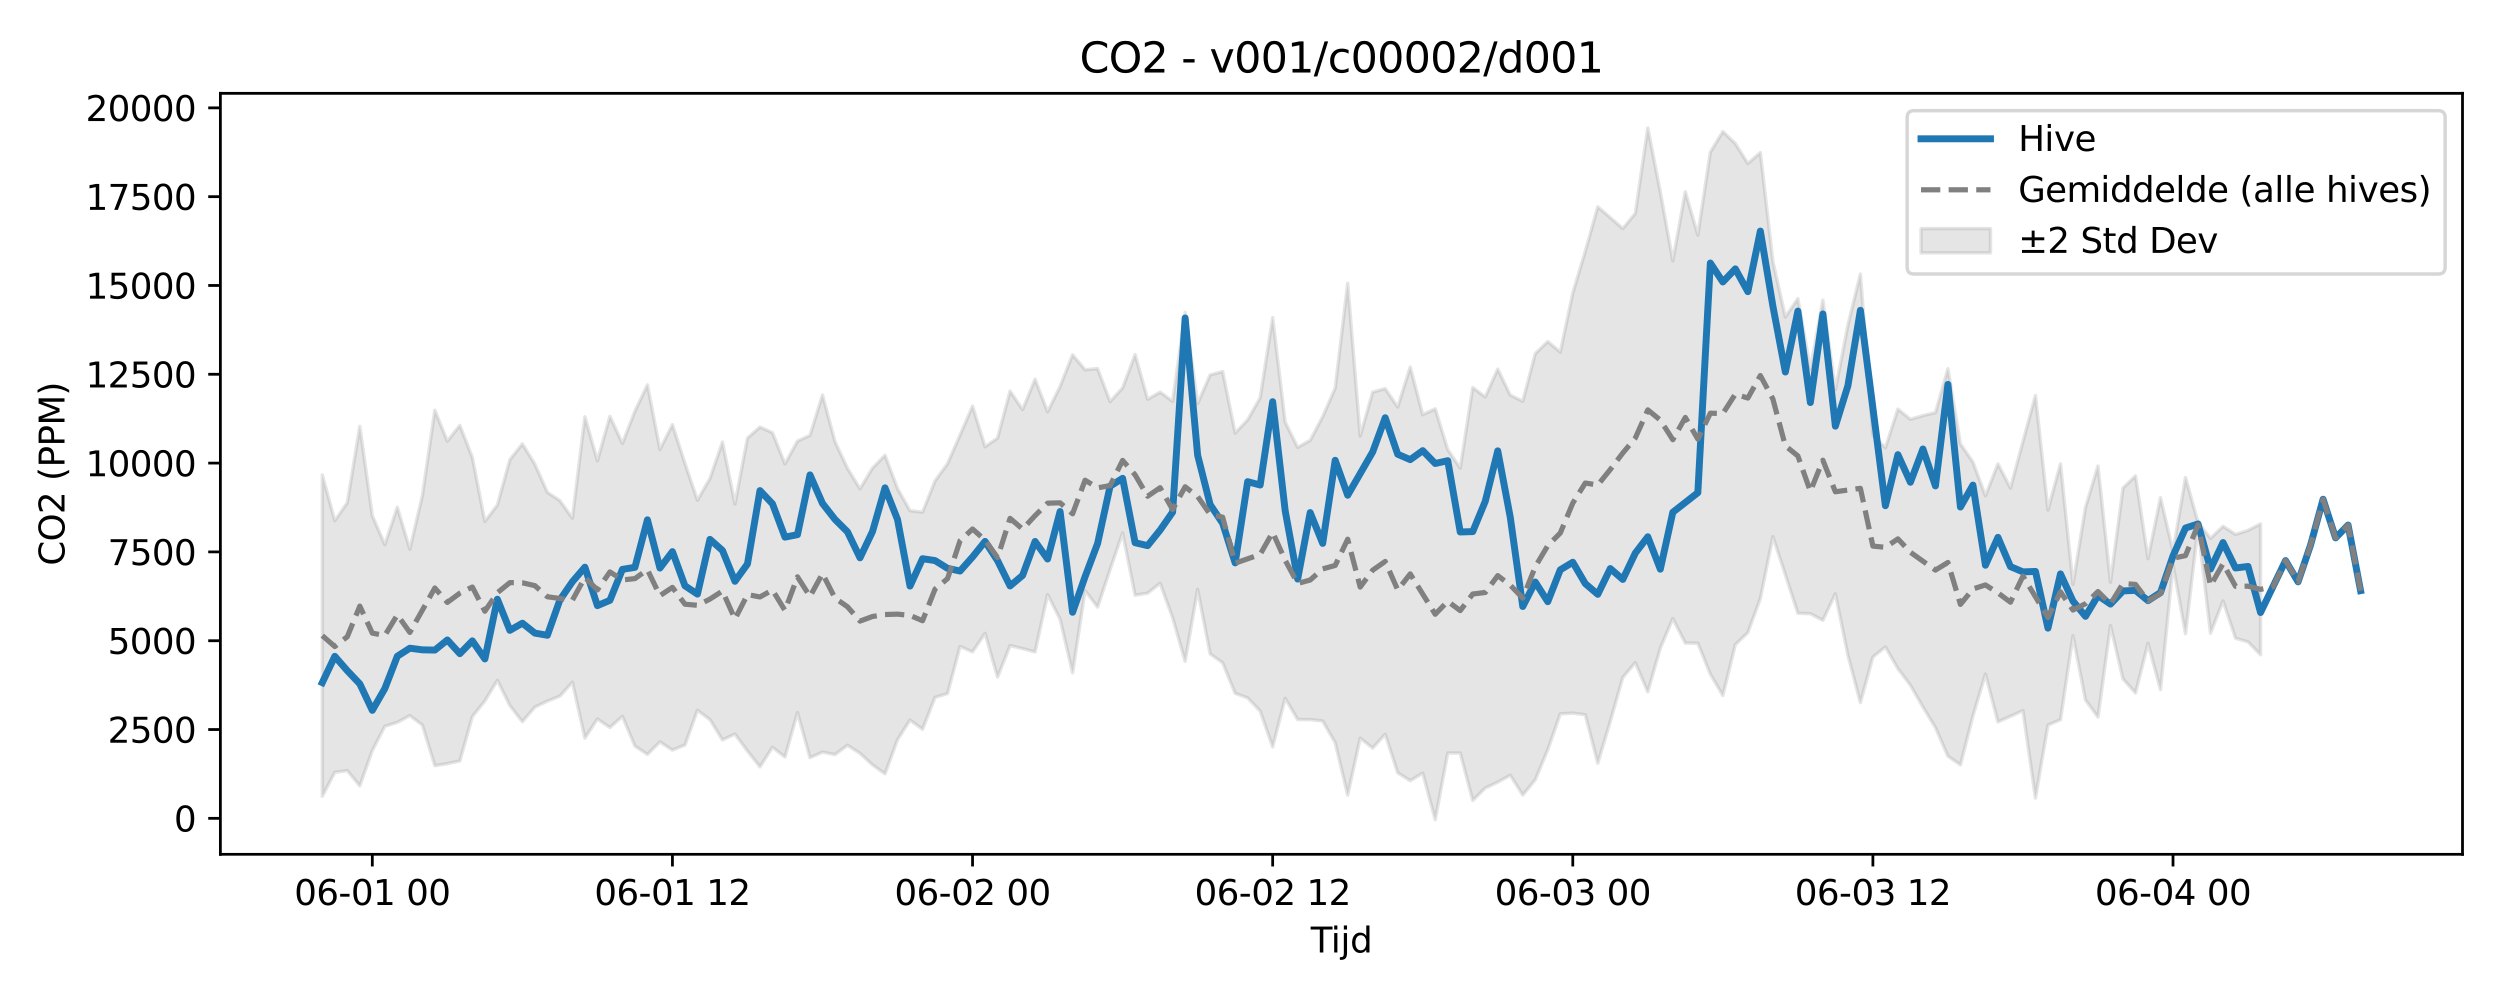 <?xml version="1.0" encoding="utf-8" standalone="no"?>
<!DOCTYPE svg PUBLIC "-//W3C//DTD SVG 1.1//EN"
  "http://www.w3.org/Graphics/SVG/1.1/DTD/svg11.dtd">
<svg xmlns:xlink="http://www.w3.org/1999/xlink" width="720pt" height="288pt" viewBox="0 0 720 288" xmlns="http://www.w3.org/2000/svg" version="1.1">
 <defs>
  <style type="text/css">*{stroke-linejoin: round; stroke-linecap: butt}</style>
 </defs>
 <g id="figure_1">
  <g id="patch_1">
   <path d="M 0 288 
L 720 288 
L 720 0 
L 0 0 
z
" style="fill: #ffffff"/>
  </g>
  <g id="axes_1">
   <g id="patch_2">
    <path d="M 63.47 246.04 
L 709.2 246.04 
L 709.2 26.88 
L 63.47 26.88 
z
" style="fill: #ffffff"/>
   </g>
   <g id="FillBetweenPolyCollection_1">
    <defs>
     <path id="m74ec95b64b" d="M 92.821 -151.213 
L 92.821 -58.673 
L 96.423 -65.568 
L 100.024 -66.045 
L 103.626 -61.678 
L 107.227 -71.845 
L 110.828 -78.813 
L 114.43 -79.962 
L 118.031 -81.898 
L 121.633 -79.198 
L 125.234 -67.477 
L 128.835 -68.068 
L 132.437 -68.855 
L 136.038 -81.628 
L 139.639 -86.12 
L 143.241 -92.057 
L 146.842 -84.802 
L 150.444 -80.15 
L 154.045 -84.357 
L 157.646 -86.071 
L 161.248 -87.523 
L 164.849 -91.508 
L 168.451 -75.429 
L 172.052 -80.928 
L 175.653 -78.471 
L 179.255 -81.678 
L 182.856 -73.142 
L 186.458 -70.719 
L 190.059 -74.332 
L 193.66 -71.975 
L 197.262 -73.435 
L 200.863 -83.427 
L 204.465 -80.747 
L 208.066 -74.902 
L 211.667 -76.586 
L 215.269 -71.693 
L 218.87 -67.148 
L 222.472 -72.791 
L 226.073 -69.965 
L 229.674 -82.774 
L 233.276 -69.795 
L 236.877 -71.397 
L 240.479 -70.68 
L 244.08 -73.363 
L 247.681 -71.029 
L 251.283 -67.706 
L 254.884 -65.147 
L 258.486 -74.966 
L 262.087 -80.617 
L 265.688 -77.968 
L 269.29 -87.15 
L 272.891 -88.252 
L 276.492 -101.834 
L 280.094 -100.257 
L 283.695 -105.578 
L 287.297 -93.008 
L 290.898 -102.047 
L 294.499 -101.211 
L 298.101 -100.236 
L 301.702 -116.774 
L 305.304 -109.688 
L 308.905 -94.23 
L 312.506 -117.886 
L 316.108 -113.158 
L 319.709 -123.954 
L 323.311 -134.523 
L 326.912 -116.588 
L 330.513 -117.158 
L 334.115 -120.013 
L 337.716 -110.102 
L 341.318 -97.567 
L 344.919 -118.265 
L 348.52 -99.675 
L 352.122 -97.133 
L 355.723 -88.314 
L 359.325 -87.012 
L 362.926 -83.213 
L 366.527 -72.883 
L 370.129 -86.874 
L 373.73 -80.772 
L 377.332 -80.747 
L 380.933 -80.342 
L 384.534 -74.076 
L 388.136 -59.028 
L 391.737 -75.405 
L 395.338 -72.541 
L 398.94 -76.539 
L 402.541 -65.428 
L 406.143 -63.16 
L 409.744 -65.345 
L 413.345 -51.922 
L 416.947 -71.128 
L 420.548 -71.117 
L 424.15 -57.455 
L 427.751 -61.055 
L 431.352 -62.745 
L 434.954 -64.737 
L 438.555 -59.037 
L 442.157 -63.426 
L 445.758 -72.067 
L 449.359 -82.403 
L 452.961 -82.618 
L 456.562 -82.153 
L 460.164 -68.209 
L 463.765 -80.244 
L 467.366 -92.896 
L 470.968 -97.152 
L 474.569 -88.748 
L 478.171 -101.334 
L 481.772 -109.847 
L 485.373 -102.78 
L 488.975 -102.758 
L 492.576 -93.853 
L 496.178 -87.694 
L 499.779 -102.353 
L 503.38 -105.808 
L 506.982 -115.62 
L 510.583 -133.458 
L 514.184 -122.473 
L 517.786 -111.38 
L 521.387 -111.251 
L 524.989 -109.346 
L 528.59 -116.989 
L 532.191 -99.314 
L 535.793 -85.659 
L 539.394 -98.775 
L 542.996 -101.677 
L 546.597 -95.427 
L 550.198 -90.651 
L 553.8 -84.391 
L 557.401 -78.47 
L 561.003 -70.212 
L 564.604 -67.707 
L 568.205 -81.826 
L 571.807 -93.867 
L 575.408 -80.093 
L 579.01 -81.715 
L 582.611 -83.335 
L 586.212 -58.168 
L 589.814 -79.198 
L 593.415 -80.708 
L 597.017 -104.899 
L 600.618 -86.399 
L 604.219 -81.476 
L 607.821 -107.819 
L 611.422 -92.466 
L 615.024 -88.427 
L 618.625 -102.722 
L 622.226 -89.375 
L 625.828 -125.297 
L 629.429 -105.498 
L 633.031 -136.162 
L 636.632 -105.645 
L 640.233 -114.924 
L 643.835 -104.179 
L 647.436 -103.131 
L 651.037 -99.413 
L 651.037 -137.123 
L 651.037 -137.123 
L 647.436 -135.242 
L 643.835 -134.091 
L 640.233 -136.42 
L 636.632 -132.943 
L 633.031 -137.551 
L 629.429 -150.458 
L 625.828 -129.165 
L 622.226 -144.664 
L 618.625 -127.115 
L 615.024 -150.94 
L 611.422 -147.446 
L 607.821 -120.301 
L 604.219 -153.797 
L 600.618 -141.86 
L 597.017 -119.711 
L 593.415 -154.407 
L 589.814 -141.091 
L 586.212 -174.089 
L 582.611 -160.823 
L 579.01 -147.425 
L 575.408 -154.394 
L 571.807 -145.205 
L 568.205 -154.927 
L 564.604 -160.161 
L 561.003 -181.798 
L 557.401 -169.161 
L 553.8 -168.302 
L 550.198 -167.244 
L 546.597 -170.182 
L 542.996 -159.071 
L 539.394 -162.669 
L 535.793 -209.066 
L 532.191 -194.357 
L 528.59 -175.751 
L 524.989 -201.558 
L 521.387 -181.722 
L 517.786 -201.997 
L 514.184 -196.712 
L 510.583 -212.756 
L 506.982 -244.054 
L 503.38 -240.908 
L 499.779 -246.646 
L 496.178 -250.106 
L 492.576 -244.151 
L 488.975 -220.302 
L 485.373 -232.76 
L 481.772 -212.872 
L 478.171 -232.686 
L 474.569 -251.158 
L 470.968 -226.536 
L 467.366 -222.183 
L 463.765 -225.323 
L 460.164 -228.429 
L 456.562 -215.618 
L 452.961 -203.591 
L 449.359 -186.586 
L 445.758 -189.642 
L 442.157 -186.147 
L 438.555 -172.445 
L 434.954 -174.217 
L 431.352 -181.702 
L 427.751 -173.677 
L 424.15 -176.391 
L 420.548 -153.179 
L 416.947 -158.526 
L 413.345 -170.269 
L 409.744 -168.569 
L 406.143 -182.279 
L 402.541 -170.776 
L 398.94 -176.071 
L 395.338 -175.058 
L 391.737 -162.447 
L 388.136 -206.391 
L 384.534 -176.218 
L 380.933 -167.98 
L 377.332 -161.168 
L 373.73 -159.151 
L 370.129 -166.44 
L 366.527 -196.514 
L 362.926 -173.44 
L 359.325 -167.089 
L 355.723 -163.283 
L 352.122 -180.995 
L 348.52 -180.016 
L 344.919 -171.759 
L 341.318 -198.045 
L 337.716 -172.416 
L 334.115 -175.065 
L 330.513 -173.004 
L 326.912 -185.886 
L 323.311 -176.278 
L 319.709 -172.33 
L 316.108 -181.848 
L 312.506 -181.511 
L 308.905 -185.818 
L 305.304 -176.689 
L 301.702 -169.393 
L 298.101 -178.76 
L 294.499 -170.03 
L 290.898 -175.371 
L 287.297 -161.833 
L 283.695 -159.341 
L 280.094 -171.034 
L 276.492 -162.691 
L 272.891 -154.461 
L 269.29 -149.505 
L 265.688 -140.492 
L 262.087 -140.922 
L 258.486 -147.29 
L 254.884 -156.882 
L 251.283 -153.195 
L 247.681 -147.209 
L 244.08 -153.119 
L 240.479 -160.793 
L 236.877 -174.234 
L 233.276 -162.597 
L 229.674 -160.969 
L 226.073 -154.393 
L 222.472 -163.375 
L 218.87 -165.004 
L 215.269 -161.834 
L 211.667 -142.823 
L 208.066 -160.672 
L 204.465 -150.177 
L 200.863 -143.923 
L 197.262 -154.548 
L 193.66 -165.699 
L 190.059 -158.565 
L 186.458 -177.156 
L 182.856 -169.575 
L 179.255 -160.276 
L 175.653 -168.1 
L 172.052 -155.288 
L 168.451 -167.976 
L 164.849 -138.769 
L 161.248 -143.811 
L 157.646 -146.198 
L 154.045 -154.31 
L 150.444 -160.162 
L 146.842 -155.606 
L 143.241 -142.534 
L 139.639 -137.807 
L 136.038 -156.24 
L 132.437 -165.483 
L 128.835 -160.941 
L 125.234 -169.831 
L 121.633 -145.224 
L 118.031 -129.832 
L 114.43 -141.893 
L 110.828 -131.146 
L 107.227 -139.471 
L 103.626 -165.195 
L 100.024 -143.219 
L 96.423 -138.038 
L 92.821 -151.213 
z
" style="stroke: #808080; stroke-opacity: 0.2"/>
    </defs>
    <g clip-path="url(#pfb4bb6867e)">
     <use xlink:href="#m74ec95b64b" x="0" y="288" style="fill: #808080; fill-opacity: 0.2; stroke: #808080; stroke-opacity: 0.2"/>
    </g>
   </g>
   <g id="matplotlib.axis_1">
    <g id="xtick_1">
     <g id="line2d_1">
      <defs>
       <path id="m4cece67b76" d="M 0 0 
L 0 3.5 
" style="stroke: #000000; stroke-width: 0.8"/>
      </defs>
      <g>
       <use xlink:href="#m4cece67b76" x="107.227" y="246.04" style="stroke: #000000; stroke-width: 0.8"/>
      </g>
     </g>
     <g id="text_1">
      <!-- 06-01 00 -->
      <g transform="translate(84.746 260.638) scale(0.1 -0.1)">
       <defs>
        <path id="DejaVuSans-30" d="M 2034 4250 
Q 1547 4250 1301 3770 
Q 1056 3291 1056 2328 
Q 1056 1369 1301 889 
Q 1547 409 2034 409 
Q 2525 409 2770 889 
Q 3016 1369 3016 2328 
Q 3016 3291 2770 3770 
Q 2525 4250 2034 4250 
z
M 2034 4750 
Q 2819 4750 3233 4129 
Q 3647 3509 3647 2328 
Q 3647 1150 3233 529 
Q 2819 -91 2034 -91 
Q 1250 -91 836 529 
Q 422 1150 422 2328 
Q 422 3509 836 4129 
Q 1250 4750 2034 4750 
z
" transform="scale(0.016)"/>
        <path id="DejaVuSans-36" d="M 2113 2584 
Q 1688 2584 1439 2293 
Q 1191 2003 1191 1497 
Q 1191 994 1439 701 
Q 1688 409 2113 409 
Q 2538 409 2786 701 
Q 3034 994 3034 1497 
Q 3034 2003 2786 2293 
Q 2538 2584 2113 2584 
z
M 3366 4563 
L 3366 3988 
Q 3128 4100 2886 4159 
Q 2644 4219 2406 4219 
Q 1781 4219 1451 3797 
Q 1122 3375 1075 2522 
Q 1259 2794 1537 2939 
Q 1816 3084 2150 3084 
Q 2853 3084 3261 2657 
Q 3669 2231 3669 1497 
Q 3669 778 3244 343 
Q 2819 -91 2113 -91 
Q 1303 -91 875 529 
Q 447 1150 447 2328 
Q 447 3434 972 4092 
Q 1497 4750 2381 4750 
Q 2619 4750 2861 4703 
Q 3103 4656 3366 4563 
z
" transform="scale(0.016)"/>
        <path id="DejaVuSans-2d" d="M 313 2009 
L 1997 2009 
L 1997 1497 
L 313 1497 
L 313 2009 
z
" transform="scale(0.016)"/>
        <path id="DejaVuSans-31" d="M 794 531 
L 1825 531 
L 1825 4091 
L 703 3866 
L 703 4441 
L 1819 4666 
L 2450 4666 
L 2450 531 
L 3481 531 
L 3481 0 
L 794 0 
L 794 531 
z
" transform="scale(0.016)"/>
        <path id="DejaVuSans-20" transform="scale(0.016)"/>
       </defs>
       <use xlink:href="#DejaVuSans-30"/>
       <use xlink:href="#DejaVuSans-36" transform="translate(63.623 0)"/>
       <use xlink:href="#DejaVuSans-2d" transform="translate(127.246 0)"/>
       <use xlink:href="#DejaVuSans-30" transform="translate(163.33 0)"/>
       <use xlink:href="#DejaVuSans-31" transform="translate(226.953 0)"/>
       <use xlink:href="#DejaVuSans-20" transform="translate(290.576 0)"/>
       <use xlink:href="#DejaVuSans-30" transform="translate(322.363 0)"/>
       <use xlink:href="#DejaVuSans-30" transform="translate(385.986 0)"/>
      </g>
     </g>
    </g>
    <g id="xtick_2">
     <g id="line2d_2">
      <g>
       <use xlink:href="#m4cece67b76" x="193.66" y="246.04" style="stroke: #000000; stroke-width: 0.8"/>
      </g>
     </g>
     <g id="text_2">
      <!-- 06-01 12 -->
      <g transform="translate(171.18 260.638) scale(0.1 -0.1)">
       <defs>
        <path id="DejaVuSans-32" d="M 1228 531 
L 3431 531 
L 3431 0 
L 469 0 
L 469 531 
Q 828 903 1448 1529 
Q 2069 2156 2228 2338 
Q 2531 2678 2651 2914 
Q 2772 3150 2772 3378 
Q 2772 3750 2511 3984 
Q 2250 4219 1831 4219 
Q 1534 4219 1204 4116 
Q 875 4013 500 3803 
L 500 4441 
Q 881 4594 1212 4672 
Q 1544 4750 1819 4750 
Q 2544 4750 2975 4387 
Q 3406 4025 3406 3419 
Q 3406 3131 3298 2873 
Q 3191 2616 2906 2266 
Q 2828 2175 2409 1742 
Q 1991 1309 1228 531 
z
" transform="scale(0.016)"/>
       </defs>
       <use xlink:href="#DejaVuSans-30"/>
       <use xlink:href="#DejaVuSans-36" transform="translate(63.623 0)"/>
       <use xlink:href="#DejaVuSans-2d" transform="translate(127.246 0)"/>
       <use xlink:href="#DejaVuSans-30" transform="translate(163.33 0)"/>
       <use xlink:href="#DejaVuSans-31" transform="translate(226.953 0)"/>
       <use xlink:href="#DejaVuSans-20" transform="translate(290.576 0)"/>
       <use xlink:href="#DejaVuSans-31" transform="translate(322.363 0)"/>
       <use xlink:href="#DejaVuSans-32" transform="translate(385.986 0)"/>
      </g>
     </g>
    </g>
    <g id="xtick_3">
     <g id="line2d_3">
      <g>
       <use xlink:href="#m4cece67b76" x="280.094" y="246.04" style="stroke: #000000; stroke-width: 0.8"/>
      </g>
     </g>
     <g id="text_3">
      <!-- 06-02 00 -->
      <g transform="translate(257.613 260.638) scale(0.1 -0.1)">
       <use xlink:href="#DejaVuSans-30"/>
       <use xlink:href="#DejaVuSans-36" transform="translate(63.623 0)"/>
       <use xlink:href="#DejaVuSans-2d" transform="translate(127.246 0)"/>
       <use xlink:href="#DejaVuSans-30" transform="translate(163.33 0)"/>
       <use xlink:href="#DejaVuSans-32" transform="translate(226.953 0)"/>
       <use xlink:href="#DejaVuSans-20" transform="translate(290.576 0)"/>
       <use xlink:href="#DejaVuSans-30" transform="translate(322.363 0)"/>
       <use xlink:href="#DejaVuSans-30" transform="translate(385.986 0)"/>
      </g>
     </g>
    </g>
    <g id="xtick_4">
     <g id="line2d_4">
      <g>
       <use xlink:href="#m4cece67b76" x="366.527" y="246.04" style="stroke: #000000; stroke-width: 0.8"/>
      </g>
     </g>
     <g id="text_4">
      <!-- 06-02 12 -->
      <g transform="translate(344.047 260.638) scale(0.1 -0.1)">
       <use xlink:href="#DejaVuSans-30"/>
       <use xlink:href="#DejaVuSans-36" transform="translate(63.623 0)"/>
       <use xlink:href="#DejaVuSans-2d" transform="translate(127.246 0)"/>
       <use xlink:href="#DejaVuSans-30" transform="translate(163.33 0)"/>
       <use xlink:href="#DejaVuSans-32" transform="translate(226.953 0)"/>
       <use xlink:href="#DejaVuSans-20" transform="translate(290.576 0)"/>
       <use xlink:href="#DejaVuSans-31" transform="translate(322.363 0)"/>
       <use xlink:href="#DejaVuSans-32" transform="translate(385.986 0)"/>
      </g>
     </g>
    </g>
    <g id="xtick_5">
     <g id="line2d_5">
      <g>
       <use xlink:href="#m4cece67b76" x="452.961" y="246.04" style="stroke: #000000; stroke-width: 0.8"/>
      </g>
     </g>
     <g id="text_5">
      <!-- 06-03 00 -->
      <g transform="translate(430.48 260.638) scale(0.1 -0.1)">
       <defs>
        <path id="DejaVuSans-33" d="M 2597 2516 
Q 3050 2419 3304 2112 
Q 3559 1806 3559 1356 
Q 3559 666 3084 287 
Q 2609 -91 1734 -91 
Q 1441 -91 1130 -33 
Q 819 25 488 141 
L 488 750 
Q 750 597 1062 519 
Q 1375 441 1716 441 
Q 2309 441 2620 675 
Q 2931 909 2931 1356 
Q 2931 1769 2642 2001 
Q 2353 2234 1838 2234 
L 1294 2234 
L 1294 2753 
L 1863 2753 
Q 2328 2753 2575 2939 
Q 2822 3125 2822 3475 
Q 2822 3834 2567 4026 
Q 2313 4219 1838 4219 
Q 1578 4219 1281 4162 
Q 984 4106 628 3988 
L 628 4550 
Q 988 4650 1302 4700 
Q 1616 4750 1894 4750 
Q 2613 4750 3031 4423 
Q 3450 4097 3450 3541 
Q 3450 3153 3228 2886 
Q 3006 2619 2597 2516 
z
" transform="scale(0.016)"/>
       </defs>
       <use xlink:href="#DejaVuSans-30"/>
       <use xlink:href="#DejaVuSans-36" transform="translate(63.623 0)"/>
       <use xlink:href="#DejaVuSans-2d" transform="translate(127.246 0)"/>
       <use xlink:href="#DejaVuSans-30" transform="translate(163.33 0)"/>
       <use xlink:href="#DejaVuSans-33" transform="translate(226.953 0)"/>
       <use xlink:href="#DejaVuSans-20" transform="translate(290.576 0)"/>
       <use xlink:href="#DejaVuSans-30" transform="translate(322.363 0)"/>
       <use xlink:href="#DejaVuSans-30" transform="translate(385.986 0)"/>
      </g>
     </g>
    </g>
    <g id="xtick_6">
     <g id="line2d_6">
      <g>
       <use xlink:href="#m4cece67b76" x="539.394" y="246.04" style="stroke: #000000; stroke-width: 0.8"/>
      </g>
     </g>
     <g id="text_6">
      <!-- 06-03 12 -->
      <g transform="translate(516.914 260.638) scale(0.1 -0.1)">
       <use xlink:href="#DejaVuSans-30"/>
       <use xlink:href="#DejaVuSans-36" transform="translate(63.623 0)"/>
       <use xlink:href="#DejaVuSans-2d" transform="translate(127.246 0)"/>
       <use xlink:href="#DejaVuSans-30" transform="translate(163.33 0)"/>
       <use xlink:href="#DejaVuSans-33" transform="translate(226.953 0)"/>
       <use xlink:href="#DejaVuSans-20" transform="translate(290.576 0)"/>
       <use xlink:href="#DejaVuSans-31" transform="translate(322.363 0)"/>
       <use xlink:href="#DejaVuSans-32" transform="translate(385.986 0)"/>
      </g>
     </g>
    </g>
    <g id="xtick_7">
     <g id="line2d_7">
      <g>
       <use xlink:href="#m4cece67b76" x="625.828" y="246.04" style="stroke: #000000; stroke-width: 0.8"/>
      </g>
     </g>
     <g id="text_7">
      <!-- 06-04 00 -->
      <g transform="translate(603.347 260.638) scale(0.1 -0.1)">
       <defs>
        <path id="DejaVuSans-34" d="M 2419 4116 
L 825 1625 
L 2419 1625 
L 2419 4116 
z
M 2253 4666 
L 3047 4666 
L 3047 1625 
L 3713 1625 
L 3713 1100 
L 3047 1100 
L 3047 0 
L 2419 0 
L 2419 1100 
L 313 1100 
L 313 1709 
L 2253 4666 
z
" transform="scale(0.016)"/>
       </defs>
       <use xlink:href="#DejaVuSans-30"/>
       <use xlink:href="#DejaVuSans-36" transform="translate(63.623 0)"/>
       <use xlink:href="#DejaVuSans-2d" transform="translate(127.246 0)"/>
       <use xlink:href="#DejaVuSans-30" transform="translate(163.33 0)"/>
       <use xlink:href="#DejaVuSans-34" transform="translate(226.953 0)"/>
       <use xlink:href="#DejaVuSans-20" transform="translate(290.576 0)"/>
       <use xlink:href="#DejaVuSans-30" transform="translate(322.363 0)"/>
       <use xlink:href="#DejaVuSans-30" transform="translate(385.986 0)"/>
      </g>
     </g>
    </g>
    <g id="text_8">
     <!-- Tijd -->
     <g transform="translate(377.485 274.317) scale(0.1 -0.1)">
      <defs>
       <path id="DejaVuSans-54" d="M -19 4666 
L 3928 4666 
L 3928 4134 
L 2272 4134 
L 2272 0 
L 1638 0 
L 1638 4134 
L -19 4134 
L -19 4666 
z
" transform="scale(0.016)"/>
       <path id="DejaVuSans-69" d="M 603 3500 
L 1178 3500 
L 1178 0 
L 603 0 
L 603 3500 
z
M 603 4863 
L 1178 4863 
L 1178 4134 
L 603 4134 
L 603 4863 
z
" transform="scale(0.016)"/>
       <path id="DejaVuSans-6a" d="M 603 3500 
L 1178 3500 
L 1178 -63 
Q 1178 -731 923 -1031 
Q 669 -1331 103 -1331 
L -116 -1331 
L -116 -844 
L 38 -844 
Q 366 -844 484 -692 
Q 603 -541 603 -63 
L 603 3500 
z
M 603 4863 
L 1178 4863 
L 1178 4134 
L 603 4134 
L 603 4863 
z
" transform="scale(0.016)"/>
       <path id="DejaVuSans-64" d="M 2906 2969 
L 2906 4863 
L 3481 4863 
L 3481 0 
L 2906 0 
L 2906 525 
Q 2725 213 2448 61 
Q 2172 -91 1784 -91 
Q 1150 -91 751 415 
Q 353 922 353 1747 
Q 353 2572 751 3078 
Q 1150 3584 1784 3584 
Q 2172 3584 2448 3432 
Q 2725 3281 2906 2969 
z
M 947 1747 
Q 947 1113 1208 752 
Q 1469 391 1925 391 
Q 2381 391 2643 752 
Q 2906 1113 2906 1747 
Q 2906 2381 2643 2742 
Q 2381 3103 1925 3103 
Q 1469 3103 1208 2742 
Q 947 2381 947 1747 
z
" transform="scale(0.016)"/>
      </defs>
      <use xlink:href="#DejaVuSans-54"/>
      <use xlink:href="#DejaVuSans-69" transform="translate(57.959 0)"/>
      <use xlink:href="#DejaVuSans-6a" transform="translate(85.742 0)"/>
      <use xlink:href="#DejaVuSans-64" transform="translate(113.525 0)"/>
     </g>
    </g>
   </g>
   <g id="matplotlib.axis_2">
    <g id="ytick_1">
     <g id="line2d_8">
      <defs>
       <path id="m026f3a22b4" d="M 0 0 
L -3.5 0 
" style="stroke: #000000; stroke-width: 0.8"/>
      </defs>
      <g>
       <use xlink:href="#m026f3a22b4" x="63.47" y="235.682" style="stroke: #000000; stroke-width: 0.8"/>
      </g>
     </g>
     <g id="text_9">
      <!-- 0 -->
      <g transform="translate(50.108 239.481) scale(0.1 -0.1)">
       <use xlink:href="#DejaVuSans-30"/>
      </g>
     </g>
    </g>
    <g id="ytick_2">
     <g id="line2d_9">
      <g>
       <use xlink:href="#m026f3a22b4" x="63.47" y="210.104" style="stroke: #000000; stroke-width: 0.8"/>
      </g>
     </g>
     <g id="text_10">
      <!-- 2500 -->
      <g transform="translate(31.02 213.903) scale(0.1 -0.1)">
       <defs>
        <path id="DejaVuSans-35" d="M 691 4666 
L 3169 4666 
L 3169 4134 
L 1269 4134 
L 1269 2991 
Q 1406 3038 1543 3061 
Q 1681 3084 1819 3084 
Q 2600 3084 3056 2656 
Q 3513 2228 3513 1497 
Q 3513 744 3044 326 
Q 2575 -91 1722 -91 
Q 1428 -91 1123 -41 
Q 819 9 494 109 
L 494 744 
Q 775 591 1075 516 
Q 1375 441 1709 441 
Q 2250 441 2565 725 
Q 2881 1009 2881 1497 
Q 2881 1984 2565 2268 
Q 2250 2553 1709 2553 
Q 1456 2553 1204 2497 
Q 953 2441 691 2322 
L 691 4666 
z
" transform="scale(0.016)"/>
       </defs>
       <use xlink:href="#DejaVuSans-32"/>
       <use xlink:href="#DejaVuSans-35" transform="translate(63.623 0)"/>
       <use xlink:href="#DejaVuSans-30" transform="translate(127.246 0)"/>
       <use xlink:href="#DejaVuSans-30" transform="translate(190.869 0)"/>
      </g>
     </g>
    </g>
    <g id="ytick_3">
     <g id="line2d_10">
      <g>
       <use xlink:href="#m026f3a22b4" x="63.47" y="184.527" style="stroke: #000000; stroke-width: 0.8"/>
      </g>
     </g>
     <g id="text_11">
      <!-- 5000 -->
      <g transform="translate(31.02 188.326) scale(0.1 -0.1)">
       <use xlink:href="#DejaVuSans-35"/>
       <use xlink:href="#DejaVuSans-30" transform="translate(63.623 0)"/>
       <use xlink:href="#DejaVuSans-30" transform="translate(127.246 0)"/>
       <use xlink:href="#DejaVuSans-30" transform="translate(190.869 0)"/>
      </g>
     </g>
    </g>
    <g id="ytick_4">
     <g id="line2d_11">
      <g>
       <use xlink:href="#m026f3a22b4" x="63.47" y="158.949" style="stroke: #000000; stroke-width: 0.8"/>
      </g>
     </g>
     <g id="text_12">
      <!-- 7500 -->
      <g transform="translate(31.02 162.749) scale(0.1 -0.1)">
       <defs>
        <path id="DejaVuSans-37" d="M 525 4666 
L 3525 4666 
L 3525 4397 
L 1831 0 
L 1172 0 
L 2766 4134 
L 525 4134 
L 525 4666 
z
" transform="scale(0.016)"/>
       </defs>
       <use xlink:href="#DejaVuSans-37"/>
       <use xlink:href="#DejaVuSans-35" transform="translate(63.623 0)"/>
       <use xlink:href="#DejaVuSans-30" transform="translate(127.246 0)"/>
       <use xlink:href="#DejaVuSans-30" transform="translate(190.869 0)"/>
      </g>
     </g>
    </g>
    <g id="ytick_5">
     <g id="line2d_12">
      <g>
       <use xlink:href="#m026f3a22b4" x="63.47" y="133.372" style="stroke: #000000; stroke-width: 0.8"/>
      </g>
     </g>
     <g id="text_13">
      <!-- 10000 -->
      <g transform="translate(24.657 137.171) scale(0.1 -0.1)">
       <use xlink:href="#DejaVuSans-31"/>
       <use xlink:href="#DejaVuSans-30" transform="translate(63.623 0)"/>
       <use xlink:href="#DejaVuSans-30" transform="translate(127.246 0)"/>
       <use xlink:href="#DejaVuSans-30" transform="translate(190.869 0)"/>
       <use xlink:href="#DejaVuSans-30" transform="translate(254.492 0)"/>
      </g>
     </g>
    </g>
    <g id="ytick_6">
     <g id="line2d_13">
      <g>
       <use xlink:href="#m026f3a22b4" x="63.47" y="107.795" style="stroke: #000000; stroke-width: 0.8"/>
      </g>
     </g>
     <g id="text_14">
      <!-- 12500 -->
      <g transform="translate(24.657 111.594) scale(0.1 -0.1)">
       <use xlink:href="#DejaVuSans-31"/>
       <use xlink:href="#DejaVuSans-32" transform="translate(63.623 0)"/>
       <use xlink:href="#DejaVuSans-35" transform="translate(127.246 0)"/>
       <use xlink:href="#DejaVuSans-30" transform="translate(190.869 0)"/>
       <use xlink:href="#DejaVuSans-30" transform="translate(254.492 0)"/>
      </g>
     </g>
    </g>
    <g id="ytick_7">
     <g id="line2d_14">
      <g>
       <use xlink:href="#m026f3a22b4" x="63.47" y="82.217" style="stroke: #000000; stroke-width: 0.8"/>
      </g>
     </g>
     <g id="text_15">
      <!-- 15000 -->
      <g transform="translate(24.657 86.016) scale(0.1 -0.1)">
       <use xlink:href="#DejaVuSans-31"/>
       <use xlink:href="#DejaVuSans-35" transform="translate(63.623 0)"/>
       <use xlink:href="#DejaVuSans-30" transform="translate(127.246 0)"/>
       <use xlink:href="#DejaVuSans-30" transform="translate(190.869 0)"/>
       <use xlink:href="#DejaVuSans-30" transform="translate(254.492 0)"/>
      </g>
     </g>
    </g>
    <g id="ytick_8">
     <g id="line2d_15">
      <g>
       <use xlink:href="#m026f3a22b4" x="63.47" y="56.64" style="stroke: #000000; stroke-width: 0.8"/>
      </g>
     </g>
     <g id="text_16">
      <!-- 17500 -->
      <g transform="translate(24.657 60.439) scale(0.1 -0.1)">
       <use xlink:href="#DejaVuSans-31"/>
       <use xlink:href="#DejaVuSans-37" transform="translate(63.623 0)"/>
       <use xlink:href="#DejaVuSans-35" transform="translate(127.246 0)"/>
       <use xlink:href="#DejaVuSans-30" transform="translate(190.869 0)"/>
       <use xlink:href="#DejaVuSans-30" transform="translate(254.492 0)"/>
      </g>
     </g>
    </g>
    <g id="ytick_9">
     <g id="line2d_16">
      <g>
       <use xlink:href="#m026f3a22b4" x="63.47" y="31.062" style="stroke: #000000; stroke-width: 0.8"/>
      </g>
     </g>
     <g id="text_17">
      <!-- 20000 -->
      <g transform="translate(24.657 34.862) scale(0.1 -0.1)">
       <use xlink:href="#DejaVuSans-32"/>
       <use xlink:href="#DejaVuSans-30" transform="translate(63.623 0)"/>
       <use xlink:href="#DejaVuSans-30" transform="translate(127.246 0)"/>
       <use xlink:href="#DejaVuSans-30" transform="translate(190.869 0)"/>
       <use xlink:href="#DejaVuSans-30" transform="translate(254.492 0)"/>
      </g>
     </g>
    </g>
    <g id="text_18">
     <!-- CO2 (PPM) -->
     <g transform="translate(18.578 162.903) rotate(-90) scale(0.1 -0.1)">
      <defs>
       <path id="DejaVuSans-43" d="M 4122 4306 
L 4122 3641 
Q 3803 3938 3442 4084 
Q 3081 4231 2675 4231 
Q 1875 4231 1450 3742 
Q 1025 3253 1025 2328 
Q 1025 1406 1450 917 
Q 1875 428 2675 428 
Q 3081 428 3442 575 
Q 3803 722 4122 1019 
L 4122 359 
Q 3791 134 3420 21 
Q 3050 -91 2638 -91 
Q 1578 -91 968 557 
Q 359 1206 359 2328 
Q 359 3453 968 4101 
Q 1578 4750 2638 4750 
Q 3056 4750 3426 4639 
Q 3797 4528 4122 4306 
z
" transform="scale(0.016)"/>
       <path id="DejaVuSans-4f" d="M 2522 4238 
Q 1834 4238 1429 3725 
Q 1025 3213 1025 2328 
Q 1025 1447 1429 934 
Q 1834 422 2522 422 
Q 3209 422 3611 934 
Q 4013 1447 4013 2328 
Q 4013 3213 3611 3725 
Q 3209 4238 2522 4238 
z
M 2522 4750 
Q 3503 4750 4090 4092 
Q 4678 3434 4678 2328 
Q 4678 1225 4090 567 
Q 3503 -91 2522 -91 
Q 1538 -91 948 565 
Q 359 1222 359 2328 
Q 359 3434 948 4092 
Q 1538 4750 2522 4750 
z
" transform="scale(0.016)"/>
       <path id="DejaVuSans-28" d="M 1984 4856 
Q 1566 4138 1362 3434 
Q 1159 2731 1159 2009 
Q 1159 1288 1364 580 
Q 1569 -128 1984 -844 
L 1484 -844 
Q 1016 -109 783 600 
Q 550 1309 550 2009 
Q 550 2706 781 3412 
Q 1013 4119 1484 4856 
L 1984 4856 
z
" transform="scale(0.016)"/>
       <path id="DejaVuSans-50" d="M 1259 4147 
L 1259 2394 
L 2053 2394 
Q 2494 2394 2734 2622 
Q 2975 2850 2975 3272 
Q 2975 3691 2734 3919 
Q 2494 4147 2053 4147 
L 1259 4147 
z
M 628 4666 
L 2053 4666 
Q 2838 4666 3239 4311 
Q 3641 3956 3641 3272 
Q 3641 2581 3239 2228 
Q 2838 1875 2053 1875 
L 1259 1875 
L 1259 0 
L 628 0 
L 628 4666 
z
" transform="scale(0.016)"/>
       <path id="DejaVuSans-4d" d="M 628 4666 
L 1569 4666 
L 2759 1491 
L 3956 4666 
L 4897 4666 
L 4897 0 
L 4281 0 
L 4281 4097 
L 3078 897 
L 2444 897 
L 1241 4097 
L 1241 0 
L 628 0 
L 628 4666 
z
" transform="scale(0.016)"/>
       <path id="DejaVuSans-29" d="M 513 4856 
L 1013 4856 
Q 1481 4119 1714 3412 
Q 1947 2706 1947 2009 
Q 1947 1309 1714 600 
Q 1481 -109 1013 -844 
L 513 -844 
Q 928 -128 1133 580 
Q 1338 1288 1338 2009 
Q 1338 2731 1133 3434 
Q 928 4138 513 4856 
z
" transform="scale(0.016)"/>
      </defs>
      <use xlink:href="#DejaVuSans-43"/>
      <use xlink:href="#DejaVuSans-4f" transform="translate(69.824 0)"/>
      <use xlink:href="#DejaVuSans-32" transform="translate(148.535 0)"/>
      <use xlink:href="#DejaVuSans-20" transform="translate(212.158 0)"/>
      <use xlink:href="#DejaVuSans-28" transform="translate(243.945 0)"/>
      <use xlink:href="#DejaVuSans-50" transform="translate(282.959 0)"/>
      <use xlink:href="#DejaVuSans-50" transform="translate(343.262 0)"/>
      <use xlink:href="#DejaVuSans-4d" transform="translate(403.564 0)"/>
      <use xlink:href="#DejaVuSans-29" transform="translate(489.844 0)"/>
     </g>
    </g>
   </g>
   <g id="line2d_17">
    <path d="M 92.821 196.589 
L 96.423 189.022 
L 100.024 193.165 
L 103.626 196.954 
L 107.227 204.579 
L 110.828 198.304 
L 114.43 188.991 
L 118.031 186.686 
L 121.633 187.149 
L 125.234 187.224 
L 128.835 184.315 
L 132.437 188.251 
L 136.038 184.571 
L 139.639 189.775 
L 143.241 172.58 
L 146.842 181.536 
L 150.444 179.483 
L 154.045 182.337 
L 157.646 182.955 
L 161.248 172.785 
L 164.849 167.543 
L 168.451 163.354 
L 172.052 174.422 
L 175.653 172.899 
L 179.255 163.973 
L 182.856 163.393 
L 186.458 149.711 
L 190.059 163.604 
L 193.66 158.871 
L 197.262 168.71 
L 200.863 171.104 
L 204.465 155.338 
L 208.066 158.525 
L 211.667 167.414 
L 215.269 162.433 
L 218.87 141.298 
L 222.472 145.097 
L 226.073 154.697 
L 229.674 153.981 
L 233.276 136.774 
L 236.877 144.988 
L 240.479 149.585 
L 244.08 153.172 
L 247.681 160.648 
L 251.283 153.073 
L 254.884 140.503 
L 258.486 149.619 
L 262.087 168.788 
L 265.688 160.907 
L 269.29 161.442 
L 272.891 163.683 
L 276.492 164.46 
L 280.094 160.399 
L 283.695 155.928 
L 287.297 161.463 
L 290.898 168.751 
L 294.499 165.726 
L 298.101 155.941 
L 301.702 160.99 
L 305.304 147.324 
L 308.905 176.334 
L 312.506 166.077 
L 316.108 156.518 
L 319.709 140.012 
L 323.311 137.761 
L 326.912 156.3 
L 330.513 157.144 
L 334.115 152.664 
L 337.716 147.496 
L 341.318 91.584 
L 344.919 131.108 
L 348.52 145.315 
L 352.122 150.708 
L 355.723 162.107 
L 359.325 138.716 
L 362.926 139.691 
L 366.527 115.693 
L 370.129 147.076 
L 373.73 166.766 
L 377.332 147.624 
L 380.933 156.494 
L 384.534 132.564 
L 388.136 142.628 
L 395.338 130.139 
L 398.94 120.317 
L 402.541 130.824 
L 406.143 132.38 
L 409.744 129.791 
L 413.345 133.488 
L 416.947 132.681 
L 420.548 153.21 
L 424.15 153.104 
L 427.751 144.391 
L 431.352 129.849 
L 434.954 148.964 
L 438.555 174.671 
L 442.157 167.625 
L 445.758 173.276 
L 449.359 164.113 
L 452.961 161.927 
L 456.562 168.089 
L 460.164 171.162 
L 463.765 163.748 
L 467.366 166.873 
L 470.968 159.294 
L 474.569 154.598 
L 478.171 163.922 
L 481.772 147.528 
L 488.975 141.898 
L 492.576 75.755 
L 496.178 81.201 
L 499.779 77.439 
L 503.38 83.992 
L 506.982 66.554 
L 510.583 88.131 
L 514.184 107.136 
L 517.786 89.597 
L 521.387 115.932 
L 524.989 90.422 
L 528.59 122.735 
L 532.191 111.109 
L 535.793 89.369 
L 542.996 145.642 
L 546.597 130.944 
L 550.198 138.886 
L 553.8 129.31 
L 557.401 139.94 
L 561.003 110.714 
L 564.604 146.028 
L 568.205 139.712 
L 571.807 162.786 
L 575.408 154.76 
L 579.01 163.178 
L 582.611 164.706 
L 586.212 164.573 
L 589.814 180.905 
L 593.415 165.282 
L 597.017 173.126 
L 600.618 177.505 
L 604.219 171.52 
L 607.821 173.979 
L 611.422 170.186 
L 615.024 170.026 
L 618.625 172.993 
L 622.226 170.657 
L 625.828 160.085 
L 629.429 152.074 
L 633.031 150.898 
L 636.632 163.881 
L 640.233 156.255 
L 643.835 163.577 
L 647.436 163.137 
L 651.037 176.398 
L 658.24 161.451 
L 661.842 167.571 
L 665.443 156.971 
L 669.044 143.791 
L 672.646 154.908 
L 676.247 151.218 
L 679.849 170.111 
L 679.849 170.111 
" clip-path="url(#pfb4bb6867e)" style="fill: none; stroke: #1f77b4; stroke-width: 2; stroke-linecap: square"/>
   </g>
   <g id="line2d_18">
    <path d="M 92.821 183.057 
L 96.423 186.197 
L 100.024 183.368 
L 103.626 174.563 
L 107.227 182.342 
L 110.828 183.021 
L 114.43 177.072 
L 118.031 182.135 
L 125.234 169.346 
L 128.835 173.496 
L 132.437 170.831 
L 136.038 169.066 
L 139.639 176.037 
L 143.241 170.705 
L 146.842 167.796 
L 150.444 167.844 
L 154.045 168.667 
L 157.646 171.865 
L 164.849 172.862 
L 168.451 166.297 
L 172.052 169.892 
L 175.653 164.715 
L 179.255 167.023 
L 182.856 166.641 
L 186.458 164.062 
L 190.059 171.552 
L 193.66 169.163 
L 197.262 174.009 
L 200.863 174.325 
L 204.465 172.538 
L 208.066 170.213 
L 211.667 178.296 
L 215.269 171.236 
L 218.87 171.924 
L 222.472 169.917 
L 226.073 175.821 
L 229.674 166.129 
L 233.276 171.804 
L 236.877 165.184 
L 240.479 172.263 
L 244.08 174.759 
L 247.681 178.881 
L 251.283 177.549 
L 254.884 176.986 
L 258.486 176.872 
L 262.087 177.231 
L 265.688 178.77 
L 269.29 169.672 
L 272.891 166.644 
L 276.492 155.737 
L 280.094 152.355 
L 283.695 155.541 
L 287.297 160.58 
L 290.898 149.291 
L 294.499 152.379 
L 298.101 148.502 
L 301.702 144.916 
L 305.304 144.811 
L 308.905 147.976 
L 312.506 138.301 
L 316.108 140.497 
L 319.709 139.858 
L 323.311 132.6 
L 326.912 136.763 
L 330.513 142.919 
L 334.115 140.461 
L 337.716 146.741 
L 341.318 140.194 
L 344.919 142.988 
L 348.52 148.155 
L 352.122 148.936 
L 355.723 162.202 
L 362.926 159.673 
L 366.527 153.301 
L 370.129 161.343 
L 373.73 168.038 
L 377.332 167.043 
L 380.933 163.839 
L 384.534 162.853 
L 388.136 155.29 
L 391.737 169.074 
L 395.338 164.201 
L 398.94 161.695 
L 402.541 169.898 
L 406.143 165.281 
L 413.345 176.905 
L 416.947 173.173 
L 420.548 175.852 
L 424.15 171.077 
L 427.751 170.634 
L 431.352 165.777 
L 434.954 168.523 
L 438.555 172.259 
L 442.157 163.213 
L 445.758 157.145 
L 449.359 153.506 
L 452.961 144.895 
L 456.562 139.115 
L 460.164 139.681 
L 463.765 135.216 
L 467.366 130.461 
L 470.968 126.156 
L 474.569 118.047 
L 478.171 120.99 
L 481.772 126.64 
L 485.373 120.23 
L 488.975 126.47 
L 492.576 118.998 
L 496.178 119.1 
L 499.779 113.501 
L 503.38 114.642 
L 506.982 108.163 
L 510.583 114.893 
L 514.184 128.408 
L 517.786 131.312 
L 521.387 141.513 
L 524.989 132.548 
L 528.59 141.63 
L 535.793 140.637 
L 539.394 157.278 
L 542.996 157.626 
L 546.597 155.196 
L 550.198 159.053 
L 557.401 164.184 
L 561.003 161.995 
L 564.604 174.066 
L 568.205 169.623 
L 571.807 168.464 
L 575.408 170.757 
L 579.01 173.43 
L 582.611 165.921 
L 589.814 177.855 
L 593.415 170.442 
L 597.017 175.695 
L 600.618 173.871 
L 604.219 170.364 
L 607.821 173.94 
L 611.422 168.044 
L 615.024 168.316 
L 618.625 173.082 
L 622.226 170.98 
L 625.828 160.769 
L 629.429 160.022 
L 633.031 151.143 
L 636.632 168.706 
L 640.233 162.328 
L 643.835 168.865 
L 647.436 168.814 
L 651.037 169.732 
L 654.639 169 
L 658.24 161.451 
L 661.842 167.571 
L 665.443 156.971 
L 669.044 143.791 
L 672.646 154.908 
L 676.247 151.218 
L 679.849 170.111 
L 679.849 170.111 
" clip-path="url(#pfb4bb6867e)" style="fill: none; stroke-dasharray: 5.55,2.4; stroke-dashoffset: 0; stroke: #808080; stroke-width: 1.5"/>
   </g>
   <g id="patch_3">
    <path d="M 63.47 246.04 
L 63.47 26.88 
" style="fill: none; stroke: #000000; stroke-width: 0.8; stroke-linejoin: miter; stroke-linecap: square"/>
   </g>
   <g id="patch_4">
    <path d="M 709.2 246.04 
L 709.2 26.88 
" style="fill: none; stroke: #000000; stroke-width: 0.8; stroke-linejoin: miter; stroke-linecap: square"/>
   </g>
   <g id="patch_5">
    <path d="M 63.47 246.04 
L 709.2 246.04 
" style="fill: none; stroke: #000000; stroke-width: 0.8; stroke-linejoin: miter; stroke-linecap: square"/>
   </g>
   <g id="patch_6">
    <path d="M 63.47 26.88 
L 709.2 26.88 
" style="fill: none; stroke: #000000; stroke-width: 0.8; stroke-linejoin: miter; stroke-linecap: square"/>
   </g>
   <g id="text_19">
    <!-- CO2 - v001/c00002/d001 -->
    <g transform="translate(310.932 20.88) scale(0.12 -0.12)">
     <defs>
      <path id="DejaVuSans-76" d="M 191 3500 
L 800 3500 
L 1894 563 
L 2988 3500 
L 3597 3500 
L 2284 0 
L 1503 0 
L 191 3500 
z
" transform="scale(0.016)"/>
      <path id="DejaVuSans-2f" d="M 1625 4666 
L 2156 4666 
L 531 -594 
L 0 -594 
L 1625 4666 
z
" transform="scale(0.016)"/>
      <path id="DejaVuSans-63" d="M 3122 3366 
L 3122 2828 
Q 2878 2963 2633 3030 
Q 2388 3097 2138 3097 
Q 1578 3097 1268 2742 
Q 959 2388 959 1747 
Q 959 1106 1268 751 
Q 1578 397 2138 397 
Q 2388 397 2633 464 
Q 2878 531 3122 666 
L 3122 134 
Q 2881 22 2623 -34 
Q 2366 -91 2075 -91 
Q 1284 -91 818 406 
Q 353 903 353 1747 
Q 353 2603 823 3093 
Q 1294 3584 2113 3584 
Q 2378 3584 2631 3529 
Q 2884 3475 3122 3366 
z
" transform="scale(0.016)"/>
     </defs>
     <use xlink:href="#DejaVuSans-43"/>
     <use xlink:href="#DejaVuSans-4f" transform="translate(69.824 0)"/>
     <use xlink:href="#DejaVuSans-32" transform="translate(148.535 0)"/>
     <use xlink:href="#DejaVuSans-20" transform="translate(212.158 0)"/>
     <use xlink:href="#DejaVuSans-2d" transform="translate(243.945 0)"/>
     <use xlink:href="#DejaVuSans-20" transform="translate(280.029 0)"/>
     <use xlink:href="#DejaVuSans-76" transform="translate(311.816 0)"/>
     <use xlink:href="#DejaVuSans-30" transform="translate(370.996 0)"/>
     <use xlink:href="#DejaVuSans-30" transform="translate(434.619 0)"/>
     <use xlink:href="#DejaVuSans-31" transform="translate(498.242 0)"/>
     <use xlink:href="#DejaVuSans-2f" transform="translate(561.865 0)"/>
     <use xlink:href="#DejaVuSans-63" transform="translate(595.557 0)"/>
     <use xlink:href="#DejaVuSans-30" transform="translate(650.537 0)"/>
     <use xlink:href="#DejaVuSans-30" transform="translate(714.16 0)"/>
     <use xlink:href="#DejaVuSans-30" transform="translate(777.783 0)"/>
     <use xlink:href="#DejaVuSans-30" transform="translate(841.406 0)"/>
     <use xlink:href="#DejaVuSans-32" transform="translate(905.029 0)"/>
     <use xlink:href="#DejaVuSans-2f" transform="translate(968.652 0)"/>
     <use xlink:href="#DejaVuSans-64" transform="translate(1002.344 0)"/>
     <use xlink:href="#DejaVuSans-30" transform="translate(1065.82 0)"/>
     <use xlink:href="#DejaVuSans-30" transform="translate(1129.443 0)"/>
     <use xlink:href="#DejaVuSans-31" transform="translate(1193.066 0)"/>
    </g>
   </g>
   <g id="legend_1">
    <g id="patch_7">
     <path d="M 551.256 78.914 
L 702.2 78.914 
Q 704.2 78.914 704.2 76.914 
L 704.2 33.88 
Q 704.2 31.88 702.2 31.88 
L 551.256 31.88 
Q 549.256 31.88 549.256 33.88 
L 549.256 76.914 
Q 549.256 78.914 551.256 78.914 
z
" style="fill: #ffffff; opacity: 0.8; stroke: #cccccc; stroke-linejoin: miter"/>
    </g>
    <g id="line2d_19">
     <path d="M 553.256 39.978 
L 563.256 39.978 
L 573.256 39.978 
" style="fill: none; stroke: #1f77b4; stroke-width: 2; stroke-linecap: square"/>
    </g>
    <g id="text_20">
     <!-- Hive -->
     <g transform="translate(581.256 43.478) scale(0.1 -0.1)">
      <defs>
       <path id="DejaVuSans-48" d="M 628 4666 
L 1259 4666 
L 1259 2753 
L 3553 2753 
L 3553 4666 
L 4184 4666 
L 4184 0 
L 3553 0 
L 3553 2222 
L 1259 2222 
L 1259 0 
L 628 0 
L 628 4666 
z
" transform="scale(0.016)"/>
       <path id="DejaVuSans-65" d="M 3597 1894 
L 3597 1613 
L 953 1613 
Q 991 1019 1311 708 
Q 1631 397 2203 397 
Q 2534 397 2845 478 
Q 3156 559 3463 722 
L 3463 178 
Q 3153 47 2828 -22 
Q 2503 -91 2169 -91 
Q 1331 -91 842 396 
Q 353 884 353 1716 
Q 353 2575 817 3079 
Q 1281 3584 2069 3584 
Q 2775 3584 3186 3129 
Q 3597 2675 3597 1894 
z
M 3022 2063 
Q 3016 2534 2758 2815 
Q 2500 3097 2075 3097 
Q 1594 3097 1305 2825 
Q 1016 2553 972 2059 
L 3022 2063 
z
" transform="scale(0.016)"/>
      </defs>
      <use xlink:href="#DejaVuSans-48"/>
      <use xlink:href="#DejaVuSans-69" transform="translate(75.195 0)"/>
      <use xlink:href="#DejaVuSans-76" transform="translate(102.979 0)"/>
      <use xlink:href="#DejaVuSans-65" transform="translate(162.158 0)"/>
     </g>
    </g>
    <g id="line2d_20">
     <path d="M 553.256 54.657 
L 563.256 54.657 
L 573.256 54.657 
" style="fill: none; stroke-dasharray: 5.55,2.4; stroke-dashoffset: 0; stroke: #808080; stroke-width: 1.5"/>
    </g>
    <g id="text_21">
     <!-- Gemiddelde (alle hives) -->
     <g transform="translate(581.256 58.157) scale(0.1 -0.1)">
      <defs>
       <path id="DejaVuSans-47" d="M 3809 666 
L 3809 1919 
L 2778 1919 
L 2778 2438 
L 4434 2438 
L 4434 434 
Q 4069 175 3628 42 
Q 3188 -91 2688 -91 
Q 1594 -91 976 548 
Q 359 1188 359 2328 
Q 359 3472 976 4111 
Q 1594 4750 2688 4750 
Q 3144 4750 3555 4637 
Q 3966 4525 4313 4306 
L 4313 3634 
Q 3963 3931 3569 4081 
Q 3175 4231 2741 4231 
Q 1884 4231 1454 3753 
Q 1025 3275 1025 2328 
Q 1025 1384 1454 906 
Q 1884 428 2741 428 
Q 3075 428 3337 486 
Q 3600 544 3809 666 
z
" transform="scale(0.016)"/>
       <path id="DejaVuSans-6d" d="M 3328 2828 
Q 3544 3216 3844 3400 
Q 4144 3584 4550 3584 
Q 5097 3584 5394 3201 
Q 5691 2819 5691 2113 
L 5691 0 
L 5113 0 
L 5113 2094 
Q 5113 2597 4934 2840 
Q 4756 3084 4391 3084 
Q 3944 3084 3684 2787 
Q 3425 2491 3425 1978 
L 3425 0 
L 2847 0 
L 2847 2094 
Q 2847 2600 2669 2842 
Q 2491 3084 2119 3084 
Q 1678 3084 1418 2786 
Q 1159 2488 1159 1978 
L 1159 0 
L 581 0 
L 581 3500 
L 1159 3500 
L 1159 2956 
Q 1356 3278 1631 3431 
Q 1906 3584 2284 3584 
Q 2666 3584 2933 3390 
Q 3200 3197 3328 2828 
z
" transform="scale(0.016)"/>
       <path id="DejaVuSans-6c" d="M 603 4863 
L 1178 4863 
L 1178 0 
L 603 0 
L 603 4863 
z
" transform="scale(0.016)"/>
       <path id="DejaVuSans-61" d="M 2194 1759 
Q 1497 1759 1228 1600 
Q 959 1441 959 1056 
Q 959 750 1161 570 
Q 1363 391 1709 391 
Q 2188 391 2477 730 
Q 2766 1069 2766 1631 
L 2766 1759 
L 2194 1759 
z
M 3341 1997 
L 3341 0 
L 2766 0 
L 2766 531 
Q 2569 213 2275 61 
Q 1981 -91 1556 -91 
Q 1019 -91 701 211 
Q 384 513 384 1019 
Q 384 1609 779 1909 
Q 1175 2209 1959 2209 
L 2766 2209 
L 2766 2266 
Q 2766 2663 2505 2880 
Q 2244 3097 1772 3097 
Q 1472 3097 1187 3025 
Q 903 2953 641 2809 
L 641 3341 
Q 956 3463 1253 3523 
Q 1550 3584 1831 3584 
Q 2591 3584 2966 3190 
Q 3341 2797 3341 1997 
z
" transform="scale(0.016)"/>
       <path id="DejaVuSans-68" d="M 3513 2113 
L 3513 0 
L 2938 0 
L 2938 2094 
Q 2938 2591 2744 2837 
Q 2550 3084 2163 3084 
Q 1697 3084 1428 2787 
Q 1159 2491 1159 1978 
L 1159 0 
L 581 0 
L 581 4863 
L 1159 4863 
L 1159 2956 
Q 1366 3272 1645 3428 
Q 1925 3584 2291 3584 
Q 2894 3584 3203 3211 
Q 3513 2838 3513 2113 
z
" transform="scale(0.016)"/>
       <path id="DejaVuSans-73" d="M 2834 3397 
L 2834 2853 
Q 2591 2978 2328 3040 
Q 2066 3103 1784 3103 
Q 1356 3103 1142 2972 
Q 928 2841 928 2578 
Q 928 2378 1081 2264 
Q 1234 2150 1697 2047 
L 1894 2003 
Q 2506 1872 2764 1633 
Q 3022 1394 3022 966 
Q 3022 478 2636 193 
Q 2250 -91 1575 -91 
Q 1294 -91 989 -36 
Q 684 19 347 128 
L 347 722 
Q 666 556 975 473 
Q 1284 391 1588 391 
Q 1994 391 2212 530 
Q 2431 669 2431 922 
Q 2431 1156 2273 1281 
Q 2116 1406 1581 1522 
L 1381 1569 
Q 847 1681 609 1914 
Q 372 2147 372 2553 
Q 372 3047 722 3315 
Q 1072 3584 1716 3584 
Q 2034 3584 2315 3537 
Q 2597 3491 2834 3397 
z
" transform="scale(0.016)"/>
      </defs>
      <use xlink:href="#DejaVuSans-47"/>
      <use xlink:href="#DejaVuSans-65" transform="translate(77.49 0)"/>
      <use xlink:href="#DejaVuSans-6d" transform="translate(139.014 0)"/>
      <use xlink:href="#DejaVuSans-69" transform="translate(236.426 0)"/>
      <use xlink:href="#DejaVuSans-64" transform="translate(264.209 0)"/>
      <use xlink:href="#DejaVuSans-64" transform="translate(327.686 0)"/>
      <use xlink:href="#DejaVuSans-65" transform="translate(391.162 0)"/>
      <use xlink:href="#DejaVuSans-6c" transform="translate(452.686 0)"/>
      <use xlink:href="#DejaVuSans-64" transform="translate(480.469 0)"/>
      <use xlink:href="#DejaVuSans-65" transform="translate(543.945 0)"/>
      <use xlink:href="#DejaVuSans-20" transform="translate(605.469 0)"/>
      <use xlink:href="#DejaVuSans-28" transform="translate(637.256 0)"/>
      <use xlink:href="#DejaVuSans-61" transform="translate(676.27 0)"/>
      <use xlink:href="#DejaVuSans-6c" transform="translate(737.549 0)"/>
      <use xlink:href="#DejaVuSans-6c" transform="translate(765.332 0)"/>
      <use xlink:href="#DejaVuSans-65" transform="translate(793.115 0)"/>
      <use xlink:href="#DejaVuSans-20" transform="translate(854.639 0)"/>
      <use xlink:href="#DejaVuSans-68" transform="translate(886.426 0)"/>
      <use xlink:href="#DejaVuSans-69" transform="translate(949.805 0)"/>
      <use xlink:href="#DejaVuSans-76" transform="translate(977.588 0)"/>
      <use xlink:href="#DejaVuSans-65" transform="translate(1036.768 0)"/>
      <use xlink:href="#DejaVuSans-73" transform="translate(1098.291 0)"/>
      <use xlink:href="#DejaVuSans-29" transform="translate(1150.391 0)"/>
     </g>
    </g>
    <g id="patch_8">
     <path d="M 553.256 72.835 
L 573.256 72.835 
L 573.256 65.835 
L 553.256 65.835 
z
" style="fill: #808080; fill-opacity: 0.2; stroke: #808080; stroke-opacity: 0.2; stroke-linejoin: miter"/>
    </g>
    <g id="text_22">
     <!-- ±2 Std Dev -->
     <g transform="translate(581.256 72.835) scale(0.1 -0.1)">
      <defs>
       <path id="DejaVuSans-b1" d="M 2944 4013 
L 2944 2803 
L 4684 2803 
L 4684 2272 
L 2944 2272 
L 2944 1063 
L 2419 1063 
L 2419 2272 
L 678 2272 
L 678 2803 
L 2419 2803 
L 2419 4013 
L 2944 4013 
z
M 678 531 
L 4684 531 
L 4684 0 
L 678 0 
L 678 531 
z
" transform="scale(0.016)"/>
       <path id="DejaVuSans-53" d="M 3425 4513 
L 3425 3897 
Q 3066 4069 2747 4153 
Q 2428 4238 2131 4238 
Q 1616 4238 1336 4038 
Q 1056 3838 1056 3469 
Q 1056 3159 1242 3001 
Q 1428 2844 1947 2747 
L 2328 2669 
Q 3034 2534 3370 2195 
Q 3706 1856 3706 1288 
Q 3706 609 3251 259 
Q 2797 -91 1919 -91 
Q 1588 -91 1214 -16 
Q 841 59 441 206 
L 441 856 
Q 825 641 1194 531 
Q 1563 422 1919 422 
Q 2459 422 2753 634 
Q 3047 847 3047 1241 
Q 3047 1584 2836 1778 
Q 2625 1972 2144 2069 
L 1759 2144 
Q 1053 2284 737 2584 
Q 422 2884 422 3419 
Q 422 4038 858 4394 
Q 1294 4750 2059 4750 
Q 2388 4750 2728 4690 
Q 3069 4631 3425 4513 
z
" transform="scale(0.016)"/>
       <path id="DejaVuSans-74" d="M 1172 4494 
L 1172 3500 
L 2356 3500 
L 2356 3053 
L 1172 3053 
L 1172 1153 
Q 1172 725 1289 603 
Q 1406 481 1766 481 
L 2356 481 
L 2356 0 
L 1766 0 
Q 1100 0 847 248 
Q 594 497 594 1153 
L 594 3053 
L 172 3053 
L 172 3500 
L 594 3500 
L 594 4494 
L 1172 4494 
z
" transform="scale(0.016)"/>
       <path id="DejaVuSans-44" d="M 1259 4147 
L 1259 519 
L 2022 519 
Q 2988 519 3436 956 
Q 3884 1394 3884 2338 
Q 3884 3275 3436 3711 
Q 2988 4147 2022 4147 
L 1259 4147 
z
M 628 4666 
L 1925 4666 
Q 3281 4666 3915 4102 
Q 4550 3538 4550 2338 
Q 4550 1131 3912 565 
Q 3275 0 1925 0 
L 628 0 
L 628 4666 
z
" transform="scale(0.016)"/>
      </defs>
      <use xlink:href="#DejaVuSans-b1"/>
      <use xlink:href="#DejaVuSans-32" transform="translate(83.789 0)"/>
      <use xlink:href="#DejaVuSans-20" transform="translate(147.412 0)"/>
      <use xlink:href="#DejaVuSans-53" transform="translate(179.199 0)"/>
      <use xlink:href="#DejaVuSans-74" transform="translate(242.676 0)"/>
      <use xlink:href="#DejaVuSans-64" transform="translate(281.885 0)"/>
      <use xlink:href="#DejaVuSans-20" transform="translate(345.361 0)"/>
      <use xlink:href="#DejaVuSans-44" transform="translate(377.148 0)"/>
      <use xlink:href="#DejaVuSans-65" transform="translate(454.15 0)"/>
      <use xlink:href="#DejaVuSans-76" transform="translate(515.674 0)"/>
     </g>
    </g>
   </g>
  </g>
 </g>
 <defs>
  <clipPath id="pfb4bb6867e">
   <rect x="63.47" y="26.88" width="645.73" height="219.16"/>
  </clipPath>
 </defs>
</svg>
